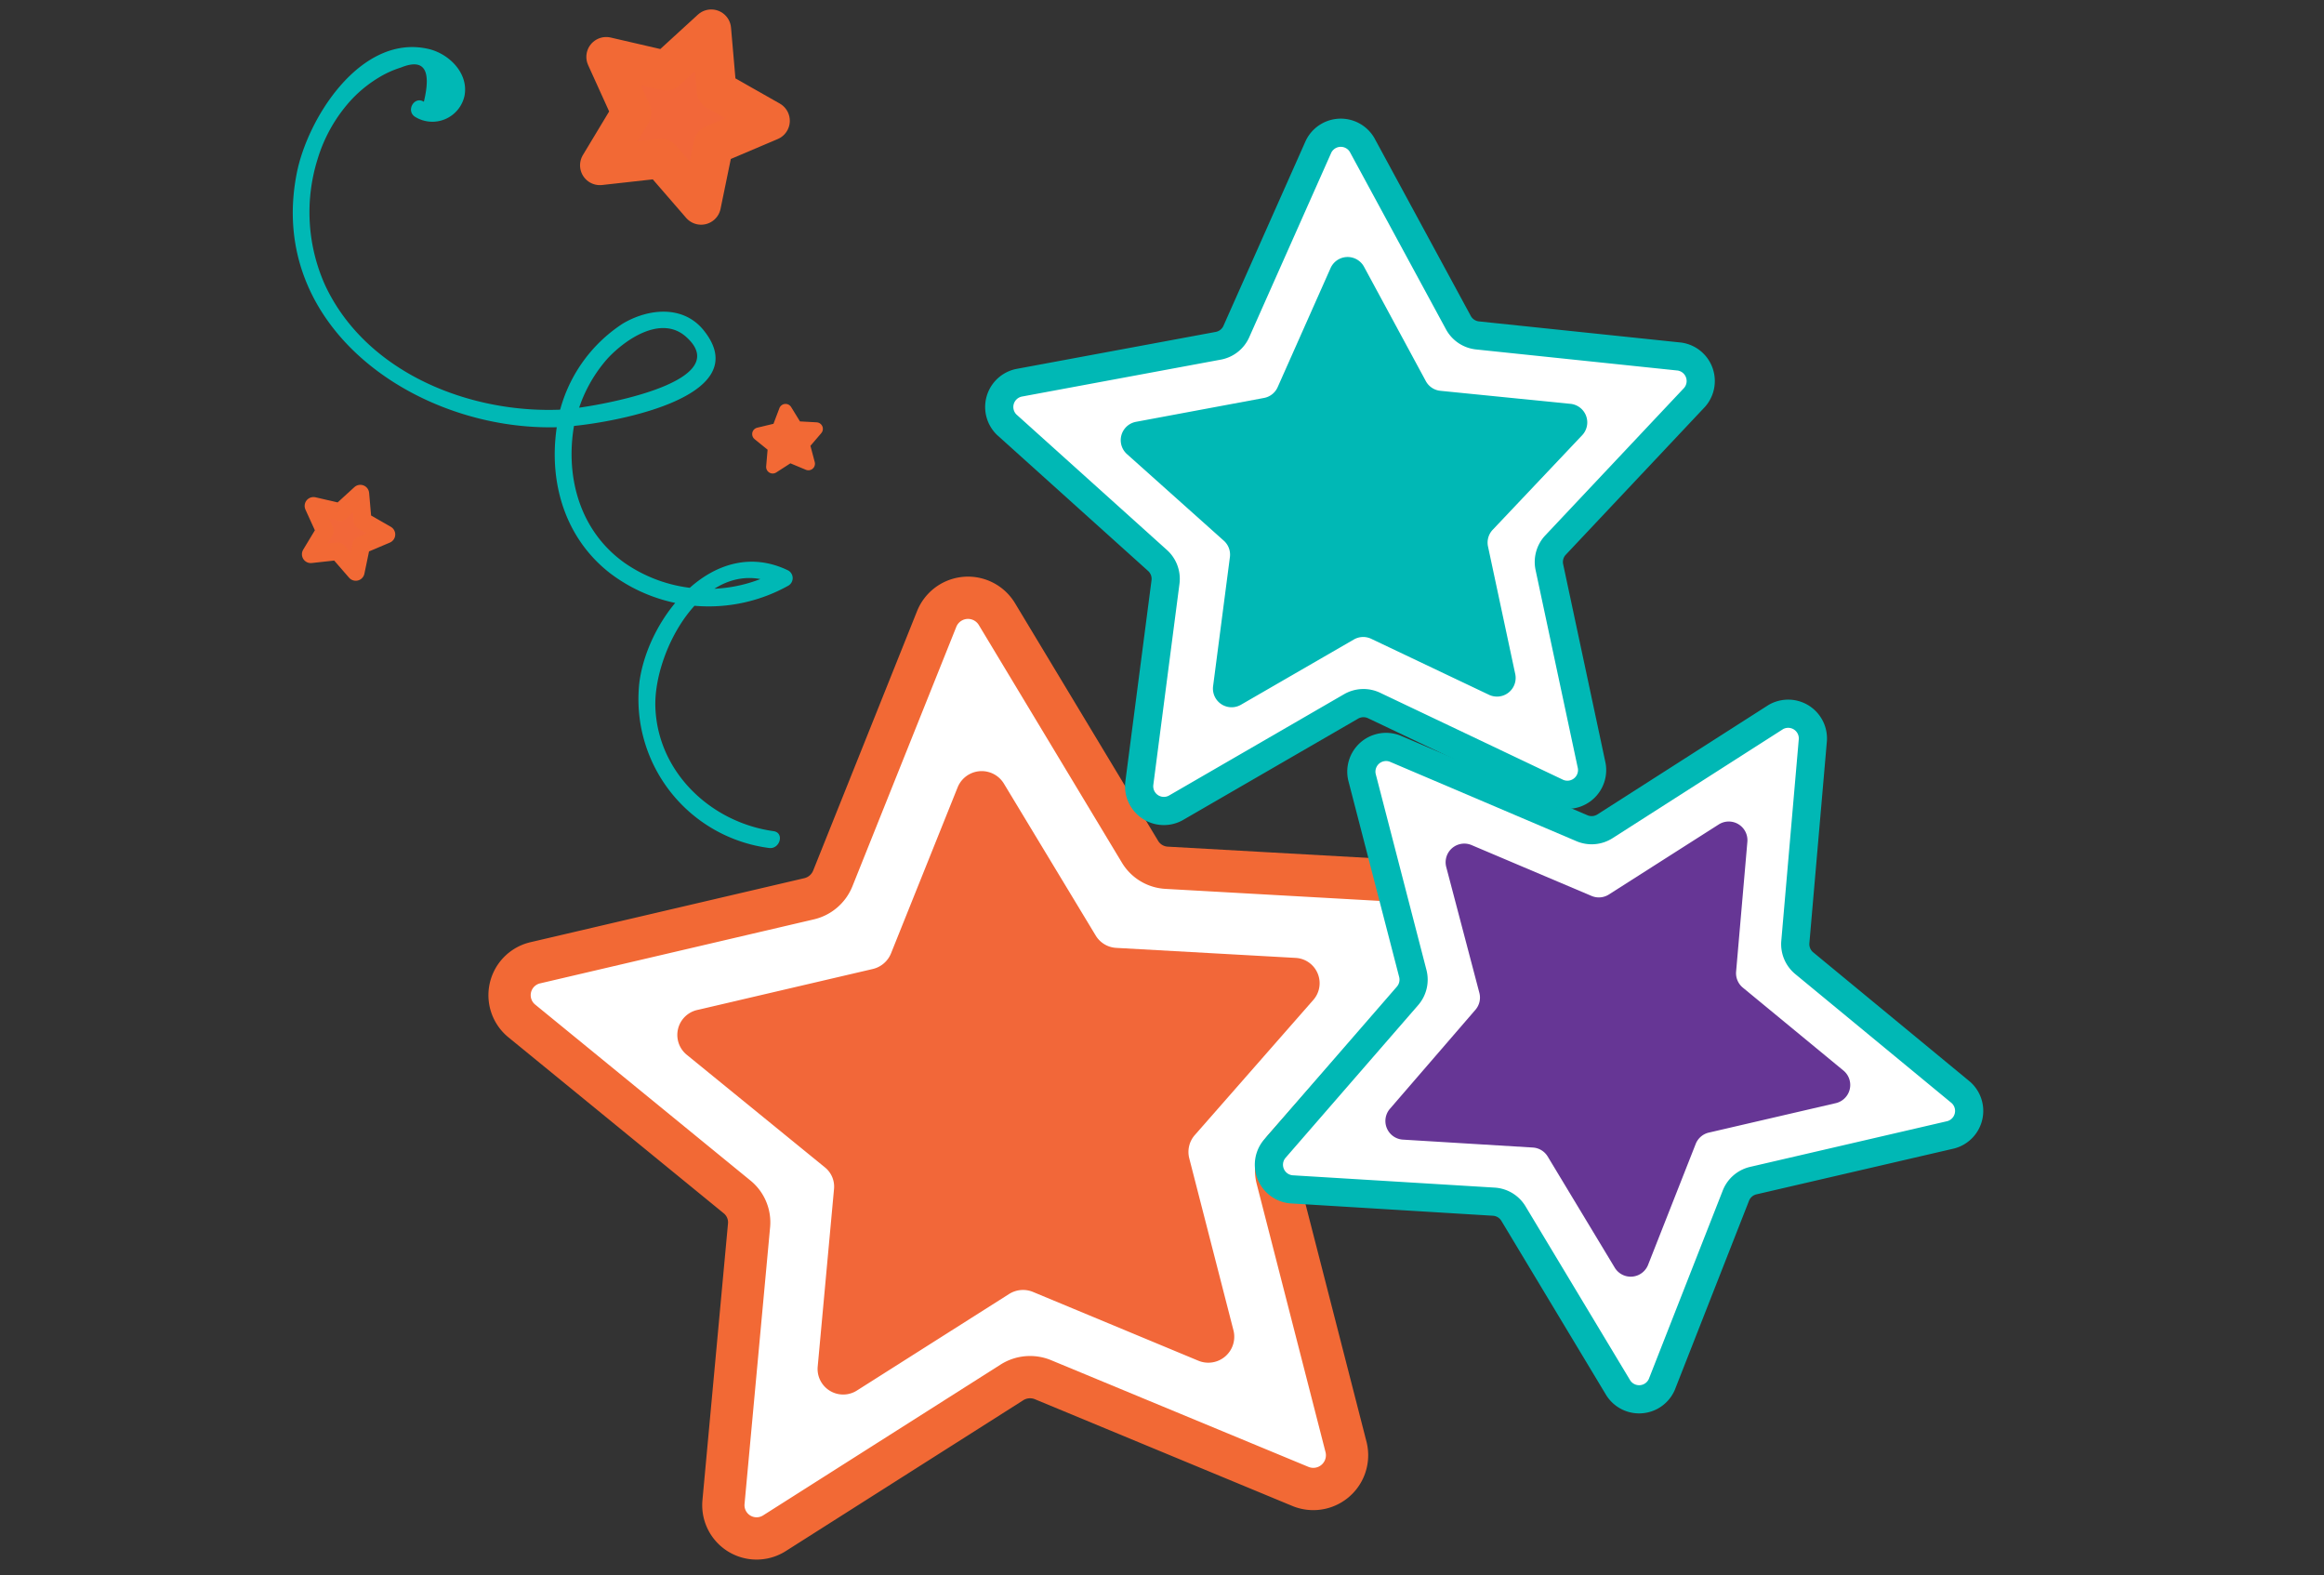 <svg xmlns="http://www.w3.org/2000/svg" viewBox="0 0 188.01 127.42"><rect x="0" y="0" width="188.01" height="127.42" fill="#333333" stroke="none"/><defs><style>.cls-1,.cls-6{fill:#fff;}.cls-1,.cls-3,.cls-4,.cls-8{stroke:#f26935;}.cls-1,.cls-3,.cls-4,.cls-6,.cls-8{stroke-linecap:round;stroke-linejoin:round;}.cls-1{stroke-width:3.42px;}.cls-2,.cls-3,.cls-4{fill:#f26739;}.cls-3{stroke-width:1.43px;}.cls-4{stroke-width:3.21px;}.cls-5{fill:#00b8b5;}.cls-6{stroke:#00b8b5;stroke-width:2.28px;}.cls-7{fill:#663695;}.cls-8{fill:#f26935;stroke-width:1.06px;}</style></defs><title>icon-collage</title><g id="Layer_1" data-name="Layer 1"><path class="cls-1" d="M58.53,121.5,60.6,99.09a2.65,2.65,0,0,0-1-2.3L42.2,82.57a2.69,2.69,0,0,1,1.13-4.7L65.45,72.7a2.74,2.74,0,0,0,1.92-1.64l8.41-21a2.73,2.73,0,0,1,4.85-.42L92.23,68.9a2.68,2.68,0,0,0,2.15,1.29L117,71.46a2.67,2.67,0,0,1,1.86,4.43l-14.95,17a2.68,2.68,0,0,0-.59,2.44l5.58,21.74a2.73,2.73,0,0,1-3.7,3.16L84.38,111.6a2.74,2.74,0,0,0-2.52.22L62.68,124A2.69,2.69,0,0,1,58.53,121.5Z"/><path class="cls-2" d="M66.15,110.55l1.32-14.36a2,2,0,0,0-.74-1.77L55.55,85.31a2.07,2.07,0,0,1,.87-3.62L70.6,78.38a2.11,2.11,0,0,0,1.48-1.26l5.39-13.43a2.1,2.1,0,0,1,3.73-.33l7.44,12.31a2.07,2.07,0,0,0,1.66,1l14.5.81a2.05,2.05,0,0,1,1.43,3.42L96.66,91.81a2.07,2.07,0,0,0-.45,1.88l3.58,13.93a2.1,2.1,0,0,1-2.85,2.44L83.57,104.5a2.11,2.11,0,0,0-1.94.17l-12.3,7.8A2.07,2.07,0,0,1,66.15,110.55Z"/><polygon class="cls-3" points="25.36 40.92 27.52 41.42 29.15 39.93 29.34 42.13 31.26 43.23 29.23 44.09 28.78 46.26 27.33 44.59 25.14 44.83 26.28 42.94 25.36 40.92"/><polygon class="cls-4" points="49.04 4.6 53.88 5.72 57.54 2.37 57.97 7.32 62.29 9.77 57.72 11.71 56.72 16.57 53.47 12.82 48.53 13.37 51.09 9.12 49.04 4.6"/><path class="cls-5" d="M46.56,34a11.57,11.57,0,0,1,2.59-5c1.43-1.54,4.34-3.56,6.36-1.75,4.23,3.79-7.89,5.72-9.63,5.84-.9.06-.91,1.47,0,1.41,3.09-.21,15.61-2.23,11-7.84-1.67-2-4.44-1.7-6.49-.49a12.05,12.05,0,0,0-5.19,7.44A.71.71,0,0,0,46.56,34Z"/><path class="cls-5" d="M62.59,67.23c-5.06-.7-9.37-4.74-9.57-10-.18-4.72,4.24-12.72,10-9.88V46.13a11.8,11.8,0,0,1-12.39-.53c-3.8-2.63-5-7.23-4.11-11.6a.71.71,0,0,0-.68-.89c-7.55.48-16.14-2.83-19.52-10a14.38,14.38,0,0,1-.63-10.23,12.39,12.39,0,0,1,2.58-4.64,10.25,10.25,0,0,1,2.28-1.91,8.13,8.13,0,0,1,1.89-.87q2.79-1.13,1.85,2.77c-.77-.49-1.48.73-.71,1.22a2.66,2.66,0,0,0,4-1.71c.35-1.85-1.31-3.45-3-3.8C29.18,2.77,24.87,9.55,24,14.05c-2.5,12.78,10.4,21.21,21.89,20.47l-.68-.89c-1,4.73.22,9.69,4.15,12.74a13.21,13.21,0,0,0,14.42,1,.71.71,0,0,0,0-1.22c-5.92-2.9-11.31,3.6-12.05,9A12.14,12.14,0,0,0,62.21,68.59c.89.12,1.27-1.23.37-1.36Z"/><path class="cls-6" d="M130.9,112.23l-8.47-14.08a2,2,0,0,0-1.56-.95l-16.41-1a2,2,0,0,1-1.36-3.25l10.78-12.41a2,2,0,0,0,.42-1.78l-4.12-15.91a2,2,0,0,1,2.67-2.3L128,67a2,2,0,0,0,1.82-.15L143.66,58a2,2,0,0,1,3,1.83l-1.42,16.38a2,2,0,0,0,.71,1.69l12.68,10.46a2,2,0,0,1-.81,3.43l-16,3.71a2,2,0,0,0-1.38,1.19l-6,15.29A2,2,0,0,1,130.9,112.23Z"/><path class="cls-7" d="M130.64,102.55l-5.43-9a1.51,1.51,0,0,0-1.2-.73l-10.51-.64a1.51,1.51,0,0,1-1.05-2.5l6.91-8a1.51,1.51,0,0,0,.32-1.37L117,70.13a1.51,1.51,0,0,1,2.06-1.77l9.7,4.11a1.51,1.51,0,0,0,1.4-.12l8.88-5.66a1.51,1.51,0,0,1,2.32,1.41l-.91,10.49a1.51,1.51,0,0,0,.55,1.3l8.13,6.7a1.51,1.51,0,0,1-.62,2.64l-10.26,2.38a1.51,1.51,0,0,0-1.07.92l-3.86,9.8A1.51,1.51,0,0,1,130.64,102.55Z"/><path class="cls-6" d="M126,64.12l-14.85-7.06a2,2,0,0,0-1.83.07L95.1,65.36a2,2,0,0,1-2.93-2l2.12-16.3a2,2,0,0,0-.63-1.71l-12.22-11a2,2,0,0,1,1-3.39l16.16-3A2,2,0,0,0,100,26.86l6.67-15a2,2,0,0,1,3.52-.14L118,26.13a2,2,0,0,0,1.52,1l16.35,1.71a2,2,0,0,1,1.22,3.3L125.83,44.1a2,2,0,0,0-.49,1.76l3.43,16.08A2,2,0,0,1,126,64.12Z"/><path class="cls-5" d="M120.44,56.19l-9.51-4.52a1.51,1.51,0,0,0-1.41.06L100.4,57a1.51,1.51,0,0,1-2.26-1.51L99.5,45.05A1.51,1.51,0,0,0,99,43.73l-7.83-7a1.51,1.51,0,0,1,.73-2.61l10.35-1.93a1.51,1.51,0,0,0,1.11-.87l4.28-9.63a1.51,1.51,0,0,1,2.71-.11l5,9.25a1.51,1.51,0,0,0,1.17.78L127,32.66A1.51,1.51,0,0,1,128,35.2l-7.24,7.65a1.51,1.51,0,0,0-.38,1.36l2.2,10.3A1.51,1.51,0,0,1,120.44,56.19Z"/><polygon class="cls-8" points="65.4 37.51 63.89 36.88 62.51 37.77 62.65 36.14 61.38 35.11 62.97 34.73 63.55 33.2 64.41 34.6 66.04 34.69 64.98 35.93 65.4 37.51"/></g></svg>